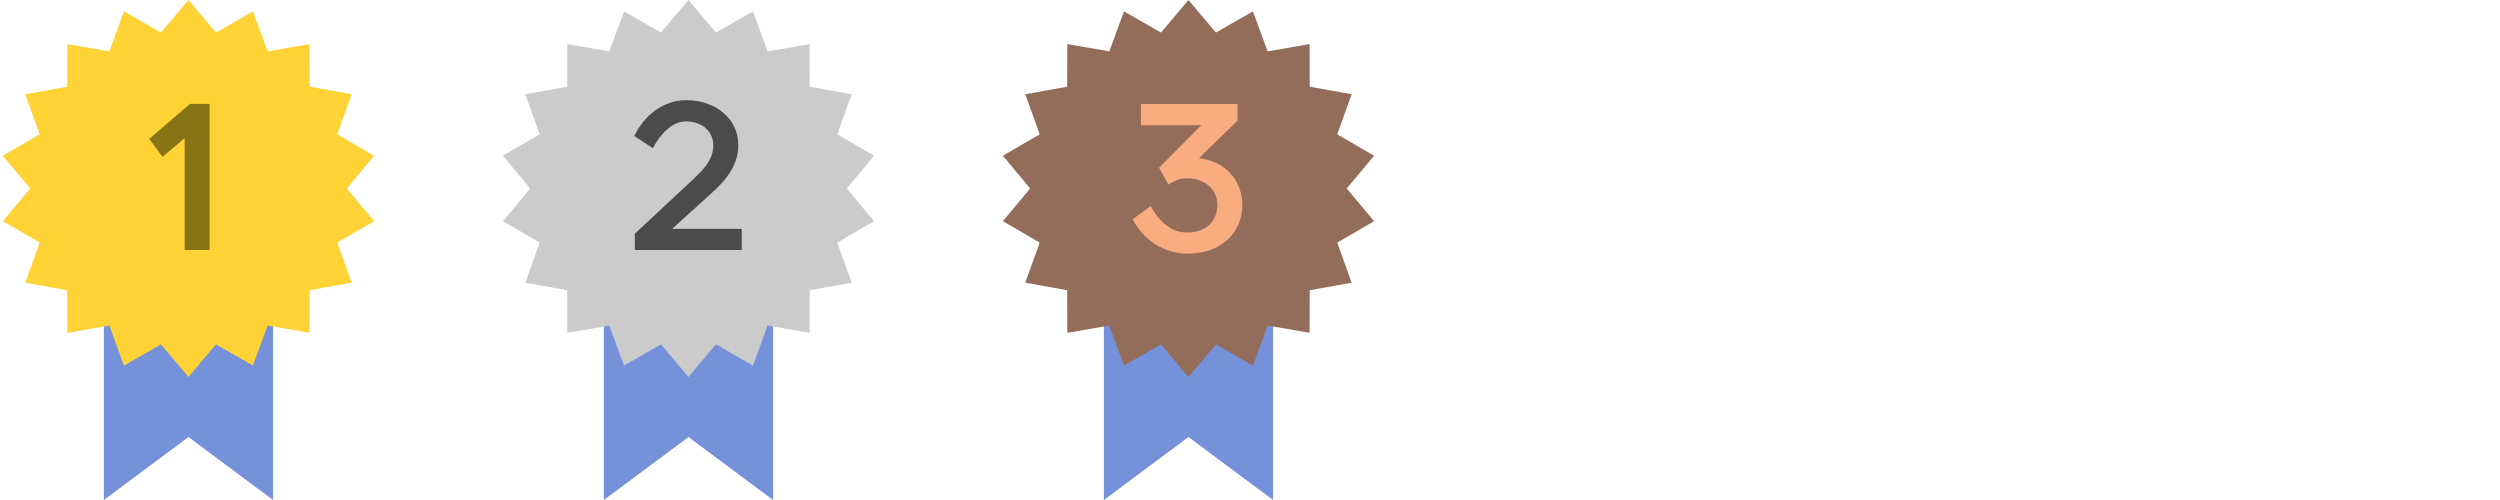 <svg width="650" height="130" viewBox="0 0 650 130" fill="none" xmlns="http://www.w3.org/2000/svg">
<path d="M27 130V66H71V130L49 113.628L27 130Z" fill="#7591DA"/>
<path d="M49 0L56.147 8.465L65.759 2.955L69.58 13.354L80.497 11.464L80.53 22.543L91.435 24.5L87.678 34.922L97.256 40.491L90.16 49L97.256 57.509L87.678 63.078L91.435 73.5L80.53 75.457L80.497 86.536L69.58 84.646L65.759 95.045L56.147 89.535L49 98L41.853 89.535L32.241 95.045L28.42 84.646L17.503 86.536L17.47 75.457L6.565 73.5L10.322 63.078L0.744 57.509L7.84 49L0.744 40.491L10.322 34.922L6.565 24.5L17.47 22.543L17.503 11.464L28.42 13.354L32.241 2.955L41.853 8.465L49 0Z" fill="#FFD335"/>
<path d="M49.4 27H54.5V65H48V35.9L42.25 40.8L38.8 36.1L49.4 27Z" fill="#867415"/>
<path d="M157 130V66H201V130L179 113.628L157 130Z" fill="#7591DA"/>
<path d="M179 0L186.147 8.465L195.759 2.955L199.58 13.354L210.497 11.464L210.53 22.543L221.435 24.5L217.678 34.922L227.256 40.491L220.16 49L227.256 57.509L217.678 63.078L221.435 73.5L210.53 75.457L210.497 86.536L199.58 84.646L195.759 95.045L186.147 89.535L179 98L171.853 89.535L162.241 95.045L158.42 84.646L147.503 86.536L147.47 75.457L136.565 73.5L140.322 63.078L130.744 57.509L137.84 49L130.744 40.491L140.322 34.922L136.565 24.5L147.47 22.543L147.503 11.464L158.42 13.354L162.241 2.955L171.853 8.465L179 0Z" fill="#CBCBCB"/>
<path d="M191.957 37.75C191.957 39.217 191.724 40.567 191.257 41.8C190.824 43.033 190.241 44.183 189.507 45.25C188.774 46.317 187.957 47.317 187.057 48.25C186.157 49.15 185.257 50 184.357 50.8L174.757 59.5H192.857V65H165.057V60.75L180.307 46.55C180.941 45.95 181.557 45.333 182.157 44.7C182.791 44.067 183.341 43.4 183.807 42.7C184.307 41.967 184.707 41.2 185.007 40.4C185.307 39.6 185.457 38.717 185.457 37.75C185.457 36.883 185.291 36.083 184.957 35.35C184.624 34.583 184.141 33.917 183.507 33.35C182.907 32.783 182.157 32.35 181.257 32.05C180.391 31.717 179.424 31.55 178.357 31.55C177.491 31.55 176.641 31.733 175.807 32.1C175.007 32.467 174.241 32.967 173.507 33.6C172.807 34.2 172.124 34.933 171.457 35.8C170.824 36.633 170.257 37.55 169.757 38.55L164.907 35.35C165.574 34.017 166.357 32.783 167.257 31.65C168.191 30.517 169.224 29.533 170.357 28.7C171.524 27.867 172.774 27.217 174.107 26.75C175.441 26.283 176.857 26.05 178.357 26.05C180.457 26.05 182.341 26.367 184.007 27C185.674 27.6 187.091 28.433 188.257 29.5C189.457 30.533 190.374 31.767 191.007 33.2C191.641 34.6 191.957 36.117 191.957 37.75Z" fill="#4B4B4B"/>
<path d="M287 130V66H331V130L309 113.628L287 130Z" fill="#7591DA"/>
<path d="M309 0L316.147 8.465L325.759 2.955L329.58 13.354L340.497 11.464L340.53 22.543L351.435 24.5L347.678 34.922L357.256 40.491L350.16 49L357.256 57.509L347.678 63.078L351.435 73.5L340.53 75.457L340.497 86.536L329.58 84.646L325.759 95.045L316.147 89.535L309 98L301.853 89.535L292.241 95.045L288.42 84.646L277.503 86.536L277.47 75.457L266.565 73.5L270.322 63.078L260.744 57.509L267.84 49L260.744 40.491L270.322 34.922L266.565 24.5L277.47 22.543L277.503 11.464L288.42 13.354L292.241 2.955L301.853 8.465L309 0Z" fill="#936D59"/>
<path d="M308.657 60.45C309.924 60.45 311.041 60.267 312.007 59.9C313.007 59.533 313.841 59.033 314.507 58.4C315.174 57.733 315.674 56.967 316.007 56.1C316.341 55.233 316.507 54.3 316.507 53.3C316.507 52.3 316.324 51.383 315.957 50.55C315.591 49.717 315.057 48.983 314.357 48.35C313.657 47.717 312.807 47.233 311.807 46.9C310.841 46.533 309.741 46.35 308.507 46.35C307.541 46.35 306.607 46.55 305.707 46.95C304.841 47.35 304.207 47.7 303.807 48L301.357 43.6L312.357 32.55H296.657V27.05H321.757V31.35L311.707 41.15C313.541 41.35 315.157 41.817 316.557 42.55C317.991 43.283 319.174 44.2 320.107 45.3C321.074 46.4 321.791 47.633 322.257 49C322.757 50.367 323.007 51.8 323.007 53.3C323.007 55.067 322.674 56.717 322.007 58.25C321.374 59.783 320.441 61.133 319.207 62.3C317.974 63.433 316.457 64.333 314.657 65C312.891 65.633 310.891 65.95 308.657 65.95C307.124 65.95 305.641 65.717 304.207 65.25C302.807 64.817 301.491 64.217 300.257 63.45C299.057 62.65 297.957 61.7 296.957 60.6C295.991 59.5 295.174 58.3 294.507 57L299.207 53.55C300.241 55.617 301.574 57.283 303.207 58.55C304.841 59.817 306.657 60.45 308.657 60.45Z" fill="#FAAC81"/>
</svg>
